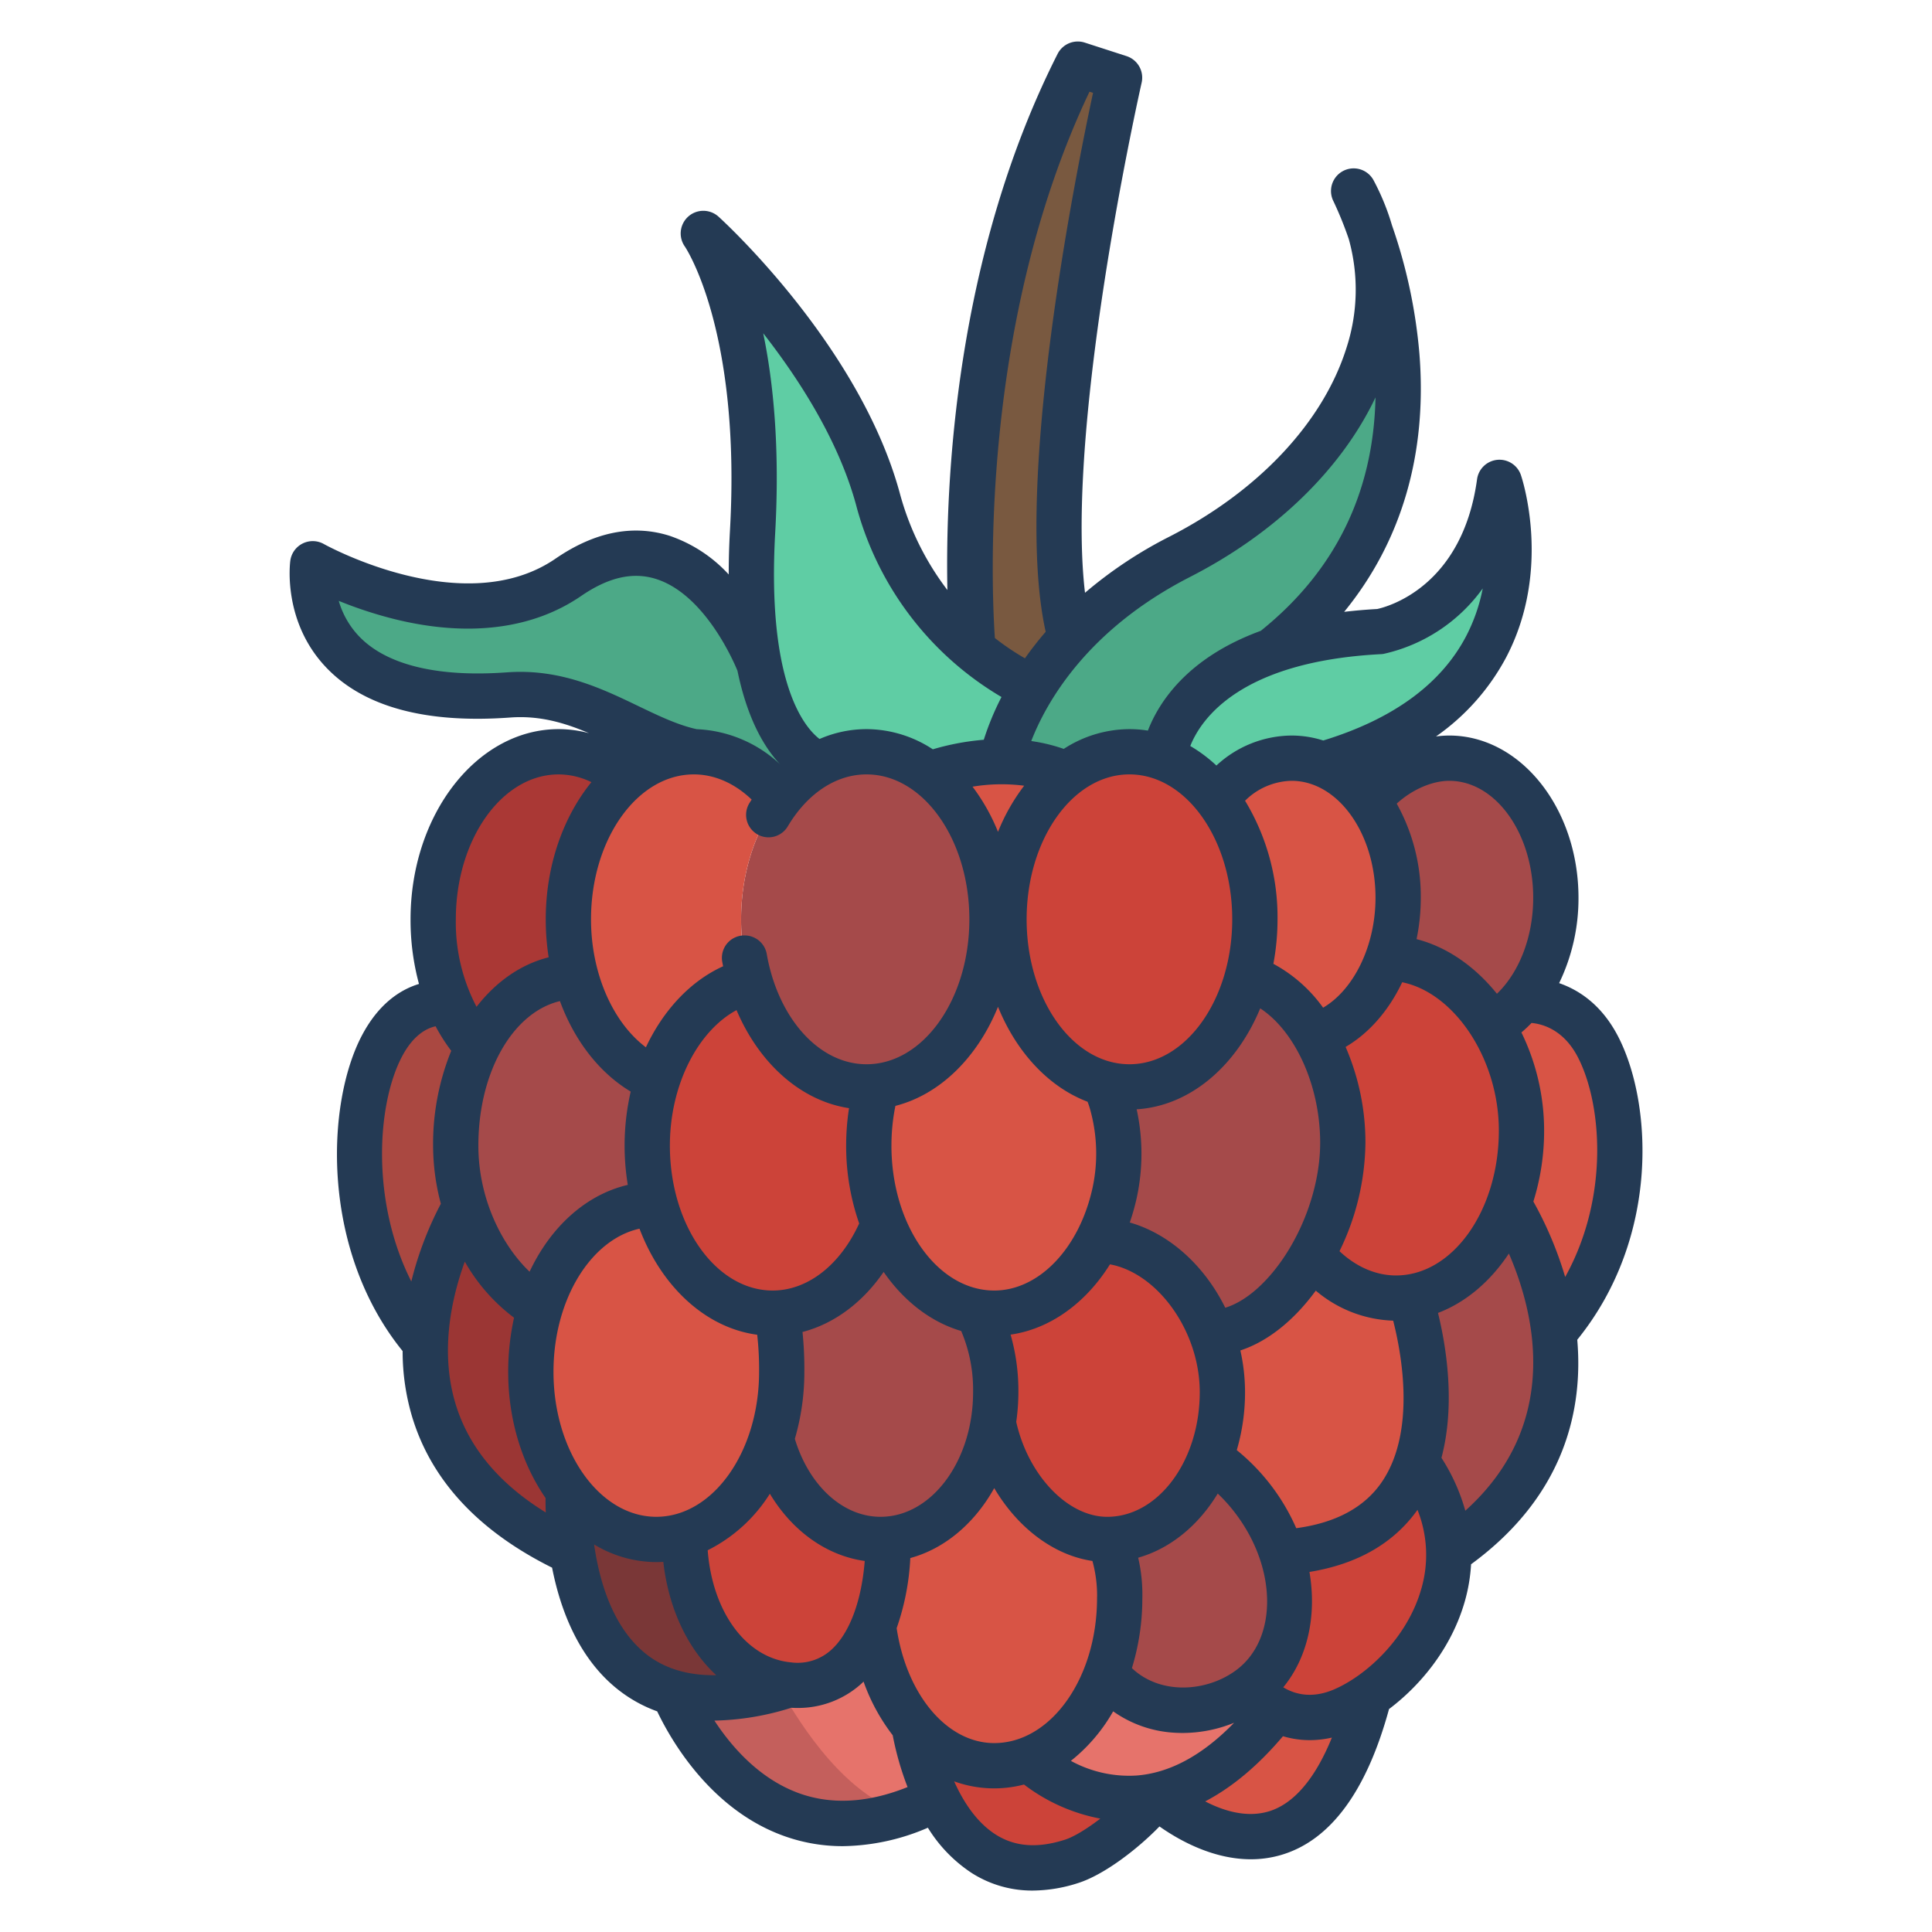 <svg id="Layer_1" height="512" viewBox="0 0 512 512" width="512" xmlns="http://www.w3.org/2000/svg" data-name="Layer 1"><path d="m242.21 457.2a70.8 70.8 0 0 0 6.18 19.42c-46.99 23.61-67.86-23.2-69.85-28.01 7.8 2.18 17.76 1.94 30.48-2.09 11.15 1.06 18.43-5.67 22.45-15.67h.01c1.3 10.48 5.16 19.72 10.73 26.35z" fill="#e6736b"/><path d="m206.592 447.252c-11.568 3.318-20.756 3.4-28.052 1.358 1.858 4.49 20.17 45.567 60.818 31.812-14.951-4.67-26.65-22.078-32.766-33.17z" fill="#c45f5c"/><path d="m411.76 353.16c2.23 18.33-2.16 40.71-27.82 58.23h-.01c-.14-7.63-2.61-15.77-8.48-24.03 6.51-19.47-1.8-43.62-1.8-43.62 11.52-1.7 21.27-11.26 26.16-24.58a88.63 88.63 0 0 1 11.95 34z" fill="#a54a4a"/><path d="m355.85 453.26a40.309 40.309 0 0 0 7-3.92c-16.34 63.97-56.32 26.46-56.32 26.46 9.58-2.09 20.44-8.49 31.59-22.89 4.18 2.22 10.2 3.57 17.73.35z" fill="#d85445"/><path d="m383.93 411.39c.3 16.42-10.22 30.44-21.08 37.94v.01a40.309 40.309 0 0 1 -7 3.92c-7.53 3.22-13.55 1.87-17.73-.35a21.3 21.3 0 0 1 -6.77-5.61c10.07-7.61 12.86-21.96 8.23-35.91 21.73-1.32 31.75-11.74 35.87-24.03 5.87 8.26 8.34 16.4 8.48 24.03z" fill="#cc4339"/><path d="m339.58 411.39c4.63 13.95 1.84 28.3-8.23 35.91-10.77 8.14-28.52 8.9-38.16-3.82a56.469 56.469 0 0 0 3.54-19.95s.49-6.35-2.67-15.56v-.01c11.64-.3 21.67-8.94 26.62-21.43a48.953 48.953 0 0 1 18.9 24.86z" fill="#a54a4a"/><path d="m375.45 387.36c-4.12 12.29-14.14 22.71-35.87 24.03a48.953 48.953 0 0 0 -18.9-24.86 47.971 47.971 0 0 0 3.27-17.6 43.929 43.929 0 0 0 -2.95-15.77c9.91-.01 19.95-8.67 26.68-20.61 5.9 7.12 13.71 11.46 22.28 11.46a25.045 25.045 0 0 0 3.69-.27s8.31 24.15 1.8 43.62z" fill="#d85445"/><path d="m321 353.16a43.929 43.929 0 0 1 2.95 15.77 47.971 47.971 0 0 1 -3.27 17.6c-4.95 12.49-14.98 21.13-26.62 21.43-.21.01-.43.01-.64.01-14.24 0-26.82-14.06-30.2-30.92a50.18 50.18 0 0 0 .66-8.12 44.78 44.78 0 0 0 -4.96-21.34 24.637 24.637 0 0 0 4.56.42c11.37 0 21.41-7.63 27.4-19.26 12.53 0 24.7 10.28 30.12 24.41z" fill="#cc4339"/><path d="m263.88 368.93a50.18 50.18 0 0 1 -.66 8.12c-2.79 16.84-14.07 29.68-27.84 30.83-.67.06-1.35.09-2.03.09-13.47 0-24.91-11.17-28.96-26.65a57.108 57.108 0 0 0 2.77-17.75c0-5.2-.24-10.95-1.46-15.58 12.33-.45 22.98-9.87 28.43-23.54 4.9 12.31 14.02 21.17 24.79 23.14a44.78 44.78 0 0 1 4.96 21.34z" fill="#a54a4a"/><path d="m272.69 466.21a25.4 25.4 0 0 1 -9.21 1.73c-8.28 0-15.65-4.04-21.27-10.74-5.57-6.63-9.43-15.87-10.73-26.35h-.01c2.68-6.63 3.92-14.69 3.92-22.88l-.01-.09c13.77-1.15 25.05-13.99 27.84-30.83 3.38 16.86 15.96 30.92 30.2 30.92.21 0 .43 0 .64-.01v.01c3.16 9.21 2.67 15.56 2.67 15.56a56.469 56.469 0 0 1 -3.54 19.95c-4.12 10.94-11.53 19.29-20.5 22.73z" fill="#d85445"/><path d="m331.35 447.3a21.3 21.3 0 0 0 6.77 5.61c-11.15 14.4-22.01 20.8-31.59 22.89-19.3 4.2-33.35-9.12-33.84-9.59 8.97-3.44 16.38-11.79 20.5-22.73 9.64 12.72 27.39 11.96 38.16 3.82z" fill="#e6736b"/><path d="m272.69 466.21c.49.47 14.54 13.79 33.84 9.59-5.29 6.88-15.91 15.37-22.61 17.5-19.11 6.07-29.78-5.18-35.53-16.68a70.8 70.8 0 0 1 -6.18-19.42c5.62 6.7 12.99 10.74 21.27 10.74a25.4 25.4 0 0 0 9.21-1.73z" fill="#cc4339"/><path d="m178.54 448.61c-18.28-5.09-24.67-23.45-26.85-37.22h-.01a85.237 85.237 0 0 1 -1.05-16.14c6 7.87 14.22 12.72 23.29 12.72a25.271 25.271 0 0 0 7.47-1.13c0 20.54 11.05 38.09 27.63 39.68-12.72 4.03-22.68 4.27-30.48 2.09z" fill="#a54a4a"/><path d="m235.38 407.88.01.09c0 8.19-1.24 16.25-3.92 22.88-4.02 10-11.3 16.73-22.45 15.67-16.58-1.59-27.63-19.14-27.63-39.68 10.34-3.17 18.84-12.79 23-25.52 4.05 15.48 15.49 26.65 28.96 26.65.68 0 1.36-.03 2.03-.09z" fill="#cc4339"/><path d="m143.17 346.5c4.92-16.05 16.62-27.34 30.45-27.34 4.72 16.85 16.89 28.85 31.15 28.85.31 0 .62-.01.93-.02 1.22 4.63 1.46 10.38 1.46 15.58a57.108 57.108 0 0 1 -2.77 17.75c-4.16 12.73-12.66 22.35-23 25.52a25.271 25.271 0 0 1 -7.47 1.13c-9.07 0-17.29-4.85-23.29-12.72v-.01c-6.15-8.05-9.96-19.27-9.96-31.67a58.341 58.341 0 0 1 2.5-17.07z" fill="#d85445"/><path d="m150.63 395.24v.01a85.237 85.237 0 0 0 1.05 16.14c-31.89-14.76-39.53-36.74-38.95-55.47.62-19.9 10.53-36.13 10.53-36.13h.01c3.73 12.06 11.29 22.12 19.9 26.71a58.341 58.341 0 0 0 -2.5 17.07c0 12.4 3.81 23.62 9.96 31.67z" fill="#cc4339"/><path d="m126.55 277.51.01.01a58.626 58.626 0 0 0 -5.79 26.08 54.472 54.472 0 0 0 2.5 16.19h-.01s-9.91 16.23-10.53 36.13c-21.81-25.11-20.02-62.56-11.51-78.72 6.78-12.86 16.67-11.48 17.96-11.24a42.391 42.391 0 0 0 7.37 11.55z" fill="#d85445"/><path d="m174.19 286.13a58.586 58.586 0 0 0 -.57 33.03c-13.83 0-25.53 11.29-30.45 27.34-8.61-4.59-16.17-14.65-19.9-26.71a54.472 54.472 0 0 1 -2.5-16.19 58.626 58.626 0 0 1 5.79-26.08c5.63-11.3 14.95-18.71 26.06-18.71h.01c3.55 13.06 11.56 23.26 21.56 27.32z" fill="#a54a4a"/><path d="m174.19 286.13c4.31-13.46 13.46-23.48 24.52-26.2 4.87 16.46 16.89 28.11 30.94 28.11a26.223 26.223 0 0 0 2.67-.14l.02.14a57.571 57.571 0 0 0 -2.1 15.56 56.405 56.405 0 0 0 3.89 20.85c-5.45 13.67-16.1 23.09-28.43 23.54-.31.01-.62.02-.93.02-14.26 0-26.43-12-31.15-28.85a58.586 58.586 0 0 1 .57-33.03z" fill="#cc4339"/><path d="m348.45 274.48a56.662 56.662 0 0 1 7.4 28.38 61.98 61.98 0 0 1 -8.17 29.69c-6.73 11.94-16.77 20.6-26.68 20.61-5.42-14.13-17.59-24.41-30.12-24.41a51.581 51.581 0 0 0 4.54-12.78 49.038 49.038 0 0 0 -.5-22.63c-.67-2.62-1.55-5.05-2.65-6.3a25.111 25.111 0 0 0 7.04 1c14.3 0 26.49-12.06 31.18-28.98 7.08 2.03 13.4 7.67 17.96 15.42z" fill="#a54a4a"/><path d="m403.21 299.6a56.553 56.553 0 0 1 -3.4 19.56c-4.89 13.32-14.64 22.88-26.16 24.58a25.045 25.045 0 0 1 -3.69.27c-8.57 0-16.38-4.34-22.28-11.46a61.98 61.98 0 0 0 8.17-29.69 56.662 56.662 0 0 0 -7.4-28.38c8.6-2.48 15.69-10.28 19.35-20.58 10.65.02 20.86 7.16 27.56 17.94a52.869 52.869 0 0 1 7.85 27.76z" fill="#cc4339"/><path d="m423.37 277.2c8.51 16.16 10.21 50.84-11.6 75.96h-.01a88.63 88.63 0 0 0 -11.95-34 56.553 56.553 0 0 0 3.4-19.56 52.869 52.869 0 0 0 -7.85-27.76 29.078 29.078 0 0 0 7.85-6.72s12.9-1.7 20.16 12.08z" fill="#d85445"/><path d="m412.32 237.92c0 10.76-3.51 20.44-9.11 27.2a29.078 29.078 0 0 1 -7.85 6.72c-6.7-10.78-16.91-17.92-27.56-17.94a47.385 47.385 0 0 0 2.72-15.98c0-9.95-2.99-18.97-7.89-25.62l.01-.01c5.11-6.69 13.63-11.36 21.43-11.36 15.6 0 28.25 16.56 28.25 36.99z" fill="#a54a4a"/><path d="m367.8 253.9c-3.66 10.3-10.75 18.1-19.35 20.58-4.56-7.75-10.88-13.39-17.96-15.42a57.865 57.865 0 0 0 2.06-15.43c0-12.55-3.9-23.89-10.17-31.97 5.1-6.63 12.13-10.73 19.89-10.73a22.216 22.216 0 0 1 8.29 1.62 28.161 28.161 0 0 1 12.07 9.75c4.9 6.65 7.89 15.67 7.89 25.62a47.385 47.385 0 0 1 -2.72 15.98z" fill="#d85445"/><path d="m294.92 293.34a49.038 49.038 0 0 1 .5 22.63 51.581 51.581 0 0 1 -4.54 12.78c-5.99 11.63-16.03 19.26-27.4 19.26a24.637 24.637 0 0 1 -4.56-.42c-10.77-1.97-19.89-10.83-24.79-23.14a56.405 56.405 0 0 1 -3.89-20.85 57.571 57.571 0 0 1 2.1-15.56l-.02-.14c17.11-1.82 30.57-20.94 30.57-44.27 0-16.41-6.66-30.74-16.57-38.44a58.61 58.61 0 0 1 19.07-3.36 41.973 41.973 0 0 1 17.25 3.36c-9.91 7.7-16.58 22.03-16.58 38.44 0 21.3 11.23 39.1 26.21 43.41 1.1 1.25 1.98 3.68 2.65 6.3z" fill="#d85445"/><path d="m322.38 211.66c6.27 8.08 10.17 19.42 10.17 31.97a57.865 57.865 0 0 1 -2.06 15.43c-4.69 16.92-16.88 28.98-31.18 28.98a25.111 25.111 0 0 1 -7.04-1c-14.98-4.31-26.21-22.11-26.21-43.41 0-16.41 6.67-30.74 16.58-38.44a27.116 27.116 0 0 1 16.67-5.97 25.675 25.675 0 0 1 9.1 1.68 32.594 32.594 0 0 1 13.97 10.76z" fill="#cc4339"/><path d="m246.32 205.19c9.91 7.7 16.57 22.03 16.57 38.44 0 23.33-13.46 42.45-30.57 44.27a26.223 26.223 0 0 1 -2.67.14c-14.05 0-26.07-11.65-30.94-28.11a57.631 57.631 0 0 1 -2.31-16.3c0-12.7 4-24.16 10.41-32.26a33.956 33.956 0 0 1 10.2-8.82 25.993 25.993 0 0 1 12.64-3.33 27.116 27.116 0 0 1 16.67 5.97z" fill="#a54a4a"/><path d="m397.38 127.83s18.91 55.79-46.82 74.72a22.216 22.216 0 0 0 -8.29-1.62c-7.76 0-14.79 4.1-19.89 10.73a32.594 32.594 0 0 0 -13.97-10.76c.09-.85 2.28-19.07 28.64-28.38 7.45-2.63 16.83-4.55 28.64-5.16 0 0 26.88-4.43 31.69-39.53z" fill="#5fcda4"/><path d="m273.72 182.23a84.782 84.782 0 0 1 10-13.14 102.343 102.343 0 0 1 28.91-21.53c37.16-19 59.8-53.32 50.65-85.69 7.84 22.69 19.13 74.99-26.23 110.65-26.36 9.31-28.55 27.53-28.64 28.38a25.675 25.675 0 0 0 -9.1-1.68 27.116 27.116 0 0 0 -16.67 5.97 41.973 41.973 0 0 0 -17.25-3.36s1.48-8.47 8.33-19.6z" fill="#4ca987"/><path d="m285.63 17 11.07 3.57s-24.46 107.47-13 148.5l.02.02a84.782 84.782 0 0 0 -10 13.14 65.867 65.867 0 0 1 -15.86-10.19l.01-.01s-8.22-83.96 27.76-155.03z" fill="#795940"/><path d="m273.72 182.23c-6.85 11.13-8.33 19.6-8.33 19.6a58.61 58.61 0 0 0 -19.07 3.36 27.116 27.116 0 0 0 -16.67-5.97 25.993 25.993 0 0 0 -12.64 3.33c-.39-.11-11.25-3.28-15.85-26.65a.031.031 0 0 0 -.01-.02c-1.7-8.63-2.55-20.01-1.71-35 3.12-55.58-12.58-78.36-13.03-79 .82.74 36.08 33.1 46.24 70.33a78.561 78.561 0 0 0 25.21 39.83 65.867 65.867 0 0 0 15.86 10.19z" fill="#5fcda4"/><path d="m217.01 202.55a33.956 33.956 0 0 0 -10.2 8.82c-5.96-7.5-14.11-12.15-22.94-12.15-15.32-3.11-28.89-16.54-49.09-15.06-57.26 4.2-51.9-34.76-51.9-34.76s39.99 22.64 67.75 3.58c32.78-22.5 50.09 21.79 50.52 22.9a.031.031 0 0 1 .01.02c4.6 23.37 15.46 26.54 15.85 26.65z" fill="#4ca987"/><path d="m206.81 211.37c-6.41 8.1-10.41 19.56-10.41 32.26a57.631 57.631 0 0 0 2.31 16.3c-11.06 2.72-20.21 12.74-24.52 26.2-10-4.06-18.01-14.26-21.56-27.32a57.442 57.442 0 0 1 -2-15.18c0-15.71 6.11-29.52 15.32-37.41h.01a27.363 27.363 0 0 1 17.91-7c8.83 0 16.98 4.65 22.94 12.15z" fill="#d85445"/><path d="m119.18 265.96a56.141 56.141 0 0 1 -4.38-22.33c0-24.52 14.88-44.41 33.24-44.41a27.394 27.394 0 0 1 17.91 7c-9.21 7.89-15.32 21.7-15.32 37.41a57.442 57.442 0 0 0 2 15.18h-.01c-11.11 0-20.43 7.41-26.06 18.71l-.01-.01a42.391 42.391 0 0 1 -7.37-11.55z" fill="#cc4339"/><path d="m126.55 277.51.01.01a58.626 58.626 0 0 0 -5.79 26.08 54.472 54.472 0 0 0 2.5 16.19h-.01s-9.91 16.23-10.53 36.13c-21.81-25.11-20.02-62.56-11.51-78.72 6.78-12.86 16.67-11.48 17.96-11.24a42.391 42.391 0 0 0 7.37 11.55z" fill="#aa4841"/><path d="m163.044 204a26.563 26.563 0 0 0 -15-4.78c-18.36 0-33.24 19.89-33.24 44.41a56.141 56.141 0 0 0 4.38 22.33 42.391 42.391 0 0 0 7.37 11.55l.01.01c4.636-9.3 11.777-15.96 20.355-18.025a58.944 58.944 0 0 1 -2.119-15.865c0-17.312 7.422-32.305 18.244-39.63z" fill="#aa3835"/><path d="m123.27 319.79h-.01s-9.91 16.23-10.53 36.13c-.58 18.73 7.06 40.71 38.95 55.47a85.237 85.237 0 0 1 -1.05-16.14v-.01c-6.15-8.05-9.96-19.27-9.96-31.67a60.1 60.1 0 0 1 .719-9.271 68.864 68.864 0 0 1 -11.254-20.115 54.339 54.339 0 0 1 -6.865-14.394z" fill="#9b3634"/><path d="m192.871 438.555c-6.353-6.469-10.416-16.25-11.3-27.215-2.361-1.1-4.576-2.236-6.678-3.407-.326.013-.65.037-.978.037-9.07 0-17.29-4.85-23.29-12.72a85.237 85.237 0 0 0 1.05 16.14h.01c2.18 13.77 8.57 32.13 26.85 37.22 7.049 1.97 15.869 1.953 26.888-1.04a31.344 31.344 0 0 1 -12.552-9.015z" fill="#7a3737"/><path d="m428.677 274.407c-4.331-8.218-10.322-12.081-15.491-13.867a51.539 51.539 0 0 0 5.13-22.622c0-23.706-15.363-42.992-34.248-42.992a26.743 26.743 0 0 0 -3.512.245 59.832 59.832 0 0 0 18.627-21.031c12.132-23.206 4.22-47.223 3.877-48.234a6 6 0 0 0 -11.626 1.113c-3.922 28.628-23.888 33.822-26.471 34.376-3.066.167-5.974.424-8.747.751 15.228-18.64 22.081-41.964 19.932-68.53a138.886 138.886 0 0 0 -7.248-33.878 62.955 62.955 0 0 0 -4.837-11.866 6 6 0 0 0 -10.667 5.5 95.036 95.036 0 0 1 4.038 9.965 49.776 49.776 0 0 1 -.622 28.905c-6.207 19.69-23.307 37.908-46.918 49.984a113.631 113.631 0 0 0 -22.356 14.866c-2.036-17.184-.591-43.335 4.287-76.7 4.592-31.407 10.66-58.213 10.721-58.481a6 6 0 0 0 -4.008-7.041l-11.068-3.58a6 6 0 0 0 -7.2 3c-27.219 53.771-29.776 113.831-29.2 142.075a73.893 73.893 0 0 1 -12.633-25.738c-10.617-38.9-46.487-71.819-48.009-73.2a6 6 0 0 0 -8.938 7.9c.15.215 14.935 22.181 11.959 75.219-.233 4.149-.334 8.038-.329 11.7a37.8 37.8 0 0 0 -15.735-10.275c-9.711-3.041-19.859-1-30.158 6.072-24.287 16.673-61.028-3.659-61.39-3.863a6 6 0 0 0 -8.9 4.4c-.089.648-2.05 15.993 9.327 28.118 9.925 10.577 26.4 15.1 48.956 13.451 7.751-.572 14.387 1.386 20.888 4.155a31.328 31.328 0 0 0 -8.066-1.078c-21.639 0-39.243 22.612-39.243 50.407a65.017 65.017 0 0 0 2.234 17.122c-4.85 1.478-10.626 5.123-15.121 13.653-9.583 18.192-10.912 56.879 10.788 83.639a60.755 60.755 0 0 0 2.543 17.5c5.1 16.8 17.57 30.2 37.065 39.9 2.185 11.125 7.049 24.243 17.762 32.533a36.886 36.886 0 0 0 10.094 5.547c3.49 7.329 13.7 25.347 32.526 32.624a45.807 45.807 0 0 0 16.656 3.1 58.478 58.478 0 0 0 22.554-4.884 38.357 38.357 0 0 0 11.644 12.016 29.733 29.733 0 0 0 16.146 4.636 39.81 39.81 0 0 0 12.044-2c6.658-2.112 15.42-8.693 21.539-14.99 5.247 3.694 14.2 8.695 24.21 8.695a28.388 28.388 0 0 0 7.974-1.124c13.055-3.805 22.687-16.815 28.649-38.682 8.558-6.449 16.666-16.4 20.127-28.693a44.99 44.99 0 0 0 1.617-9.678c25.351-18.571 29.665-41.8 28.139-59.5 22.193-27.423 19.777-63.385 10.688-80.64zm-44.609-67.481c12.268 0 22.248 13.9 22.248 30.992 0 10.3-3.656 19.7-9.612 25.44-5.807-7.216-13.217-12.418-21.3-14.475a54.057 54.057 0 0 0 1.12-10.965 50.5 50.5 0 0 0 -6.382-24.946c4.009-3.672 9.316-6.046 13.926-6.046zm-116.252 146.762c10.474-1.5 19.921-8.352 26.338-18.623 12.633 2.327 23.793 17.686 23.793 33.87 0 18.216-11 33.038-24.529 33.038-10.473 0-20.916-10.974-24.107-25.154a55.416 55.416 0 0 0 .572-7.884 54.116 54.116 0 0 0 -2.067-15.247zm-64.151-131.788a5.922 5.922 0 0 0 5.094-2.891c5-8.42 12.507-13.786 20.888-13.786 15.021 0 27.243 17.229 27.243 38.407s-12.222 38.407-27.243 38.407c-12.76 0-23.5-12.433-26.44-29.156a5.971 5.971 0 0 0 -5.86-4.981h-.089a5.942 5.942 0 0 0 -5.862 6.956c.072.408.157.811.237 1.215-8.673 3.934-15.844 11.64-20.463 21.479-8.776-6.6-14.544-19.611-14.544-33.92 0-21.178 12.222-38.407 27.243-38.407 5.481 0 10.807 2.343 15.33 6.674-.2.32-.414.63-.61.956a5.954 5.954 0 0 0 5.076 9.047zm-8.476 45.789c5.953 14.021 16.932 24.026 29.813 25.987a65.065 65.065 0 0 0 -.763 9.921 62.373 62.373 0 0 0 3.452 20.63c-5.032 11.019-13.667 17.777-22.923 17.777-15.022 0-27.244-17.23-27.244-38.407 0-15.958 7.315-30.306 17.665-35.906zm33.974 145.985c-.837 10.553-4 19.124-8.821 23.509a13.243 13.243 0 0 1 -10.752 3.357c-11.912-1.136-20.794-13.375-22.045-29.708a41.224 41.224 0 0 0 16.476-14.974c5.936 9.86 14.979 16.397 25.142 17.818zm-18.52-32.366a62.973 62.973 0 0 0 2.518-17.745 96 96 0 0 0 -.489-10.576c8.368-2.174 15.9-7.762 21.5-15.914 5.334 7.7 12.472 13.277 20.554 15.652a39.764 39.764 0 0 1 3.152 16.208c0 18.216-11 33.038-24.528 33.038-9.977.002-18.95-8.243-22.707-20.661zm25.6-77.711a52.526 52.526 0 0 1 1.05-10.527c11.841-3.015 21.774-12.894 27.188-26.261 4.878 12.045 13.428 21.254 23.736 25.164a23.4 23.4 0 0 1 .9 2.865 43.258 43.258 0 0 1 .441 19.855c-3.484 16.08-14.2 27.311-26.073 27.311-15.024.002-27.246-17.228-27.246-38.404zm21.495-95.12a46.929 46.929 0 0 1 13.675-.254 52.126 52.126 0 0 0 -6.932 12.228 52.254 52.254 0 0 0 -6.747-11.972zm72.22 3.721a17.99 17.99 0 0 1 12.318-5.274c12.267 0 22.248 13.9 22.248 30.992 0 12.721-5.753 24.378-13.889 29.132a38.856 38.856 0 0 0 -13.176-11.625 63.961 63.961 0 0 0 1.1-11.793 59.631 59.631 0 0 0 -8.605-31.43zm4.017 55.029c9.224 6.046 15.883 20.385 15.883 35.628 0 10.24-3.707 21.752-9.914 30.8-4.651 6.777-10.126 11.357-15.239 12.91-5.465-11.08-14.7-19.556-25.3-22.589a59.468 59.468 0 0 0 1.885-6.74 55.2 55.2 0 0 0 -.064-23.259c14.189-.877 26.426-11.496 32.745-26.748zm-34.663 14.81c-15.022 0-27.243-17.229-27.243-38.407s12.221-38.407 27.243-38.407 27.243 17.229 27.243 38.407-12.226 38.409-27.247 38.409zm2.321 130.772c8.562-2.435 15.986-8.58 21.081-17a43.419 43.419 0 0 1 4.849 5.456c10.916 14.56 10.993 33.062.172 41.243-7.79 5.891-20.161 6.782-27.769-.437a62.808 62.808 0 0 0 2.764-18.357 43.206 43.206 0 0 0 -1.101-10.903zm26.124-28.509a54.274 54.274 0 0 0 2.19-15.362 50.258 50.258 0 0 0 -1.239-11.056c7.142-2.337 14.113-7.828 19.989-15.849a33.332 33.332 0 0 0 20.509 7.955c2.25 8.825 6.029 29.277-2.889 42.582-4.585 6.84-12.246 11-22.8 12.414a55.063 55.063 0 0 0 -15.76-20.684zm42.207-46.289c-5.324 0-10.536-2.263-14.985-6.433a66.861 66.861 0 0 0 6.875-28.718 63.692 63.692 0 0 0 -5.256-25.414c6.27-3.664 11.48-9.713 15-17.139 13.829 2.8 25.612 20.266 25.612 39.3-.003 21.171-12.225 38.401-27.246 38.401zm-3.964-164.655a5.946 5.946 0 0 0 .666-.072 44.165 44.165 0 0 0 26.272-17.343 46.333 46.333 0 0 1 -4.392 12.639c-6.641 12.7-19.389 22-37.868 27.658a27.657 27.657 0 0 0 -8.408-1.312 29.562 29.562 0 0 0 -19.911 7.95 38.466 38.466 0 0 0 -6.922-5.176c2.855-7.2 13.276-22.412 50.563-24.344zm-50.64-20.451c22.726-11.624 40.159-28.61 49.162-47.582-.528 25.293-10.728 46.059-30.4 61.854-19.506 7.131-27.032 18.975-29.919 26.442a30.8 30.8 0 0 0 -4.9-.394 32.153 32.153 0 0 0 -17.395 5.239 45.833 45.833 0 0 0 -8.614-2.078c3.86-9.968 14.537-29.4 42.066-43.481zm-26.634-128.6.942.3c-4.715 22-21.153 104.147-12.549 142.825-2.056 2.383-3.881 4.738-5.5 7.03a66.092 66.092 0 0 1 -7.966-5.379c-.925-13.602-4.001-83.616 25.073-144.776zm-61.864 109.482a83.82 83.82 0 0 0 38.546 50.929 72.792 72.792 0 0 0 -4.694 11.329 66.936 66.936 0 0 0 -13.506 2.529 32.182 32.182 0 0 0 -17.561-5.349 31.236 31.236 0 0 0 -12.457 2.616c-3.981-3.051-13.994-14.773-11.758-54.626 1.266-22.571-.5-39.99-3.176-52.9 9.566 12.237 19.951 28.417 24.606 45.472zm-92.517 44.393c-18.413 1.348-31.972-1.964-39.218-9.577a22.771 22.771 0 0 1 -5.356-9.368 109.126 109.126 0 0 0 15.158 4.93c19.324 4.7 36.3 2.55 49.093-6.234 7.2-4.941 13.655-6.422 19.75-4.523 12.952 4.031 20.651 21.874 21.662 24.345 2.662 12.92 7.193 20.444 11.305 24.8a34.4 34.4 0 0 0 -22.1-9.311c-4.973-1.087-10.04-3.513-15.4-6.089-9.747-4.688-20.796-10.007-34.894-8.973zm13.7 27.045a19.948 19.948 0 0 1 8.684 2.051c-7.45 9.18-12.1 22.079-12.1 36.356a65.418 65.418 0 0 0 .771 10.068c-7.4 1.845-13.97 6.488-19.113 13.114a48.151 48.151 0 0 1 -5.487-23.186c0-21.174 12.222-38.403 27.244-38.403zm-39.045 134.375c-10.75-21.242-9.1-47.022-2.468-59.6 3.013-5.719 6.54-7.511 8.908-8.023a47.928 47.928 0 0 0 4.142 6.5 65.565 65.565 0 0 0 -4.809 25.125 60.24 60.24 0 0 0 2.056 15.406 91.725 91.725 0 0 0 -7.829 20.592zm11.755 32.535c-4.27-13.985-1.053-28.24 2.423-37.79a48.465 48.465 0 0 0 13.051 14.861 66.285 66.285 0 0 0 -1.553 14.355c0 12.817 3.749 24.524 9.9 33.427-.009.984 0 2.292.059 3.834-12.369-7.631-20.389-17.247-23.881-28.683zm19.589-35.118c-7.277-6.93-13.571-19.243-13.571-33.422 0-19.586 9.2-35.343 21.618-38.29 3.833 10.433 10.4 18.97 18.753 23.976a64.216 64.216 0 0 0 -.772 24.724c-11.108 2.609-20.431 11.11-26.029 23.016zm29.13-11.406c5.8 15.291 17.455 26.273 31.192 28.114a82.444 82.444 0 0 1 .5 9.836c0 21.178-12.221 38.408-27.243 38.408s-27.243-17.23-27.243-38.408c-.005-19.161 9.897-35.093 22.793-37.946zm1.972 112.895c-9.048-6.983-12.616-19.487-14-29.212a31.966 31.966 0 0 0 16.476 4.675c.626 0 1.247-.024 1.866-.061 1.407 12.484 6.517 23.1 14.023 30.035-7.355.123-13.504-1.68-18.366-5.433zm39.644 36.473c-10.18-3.91-17.36-12.271-21.764-19a71.858 71.858 0 0 0 20.366-3.4c.526.028 1.049.046 1.568.046a24.974 24.974 0 0 0 17.155-6.559c.149-.136.288-.289.435-.428a51.447 51.447 0 0 0 7.729 14.227 78.91 78.91 0 0 0 3.936 13.73c-10.727 4.299-20.607 4.776-29.426 1.388zm26.535-43.5a65.645 65.645 0 0 0 3.615-18.58c9.183-2.5 17.079-9.271 22.241-18.535 6.2 10.5 15.746 17.8 26.023 19.306a34.677 34.677 0 0 1 1.24 9.395c-.012.155-.017.308-.017.462 0 21.178-12.222 38.408-27.244 38.408-12.478.005-23.201-12.723-25.859-30.451zm44.485 56.1c-7.156 2.269-13.087 1.831-18.138-1.339-5.114-3.211-8.681-8.735-11.116-14.167a31.074 31.074 0 0 0 18.511.842 48.085 48.085 0 0 0 20.224 9.035c-3.502 2.695-7.006 4.85-9.482 5.631zm19.007-17.043a32.093 32.093 0 0 1 -17.323-3.89 45.341 45.341 0 0 0 11.206-13.125 31.121 31.121 0 0 0 16.519 5.683q.939.051 1.88.052a36.435 36.435 0 0 0 13.647-2.7c-8.382 8.625-17.076 13.327-25.93 13.982zm35.029 9.529c-5.869 1.726-11.983-.2-16.758-2.674q10.75-5.629 20.61-17.274a24.946 24.946 0 0 0 7.123 1.039 26.375 26.375 0 0 0 5.844-.676c-4.429 10.92-10.142 17.62-16.82 19.587zm40.541-59.094c-3.706 13.164-14.62 23.1-23.191 26.765-5.926 2.533-10.465 1.214-13.416-.575 6.556-7.99 8.9-19.154 6.938-30.575 12.713-2.07 22.32-7.587 28.633-16.455a32.162 32.162 0 0 1 1.035 20.842zm11.634-20.615a51.285 51.285 0 0 0 -6.321-14.018c3.824-14.405 1.152-30-.916-38.4 7.406-2.815 13.9-8.364 18.783-15.738 6.594 15.143 14.359 44.855-11.547 68.158zm26.466-61.943a97.921 97.921 0 0 0 -8.428-19.993 62.752 62.752 0 0 0 2.849-18.821 59.307 59.307 0 0 0 -6.015-25.987 35.794 35.794 0 0 0 2.677-2.517c2.944.27 8.438 1.782 12.191 8.9 6.389 12.135 8.597 37.022-3.275 58.42z" fill="#243a54"/></svg>